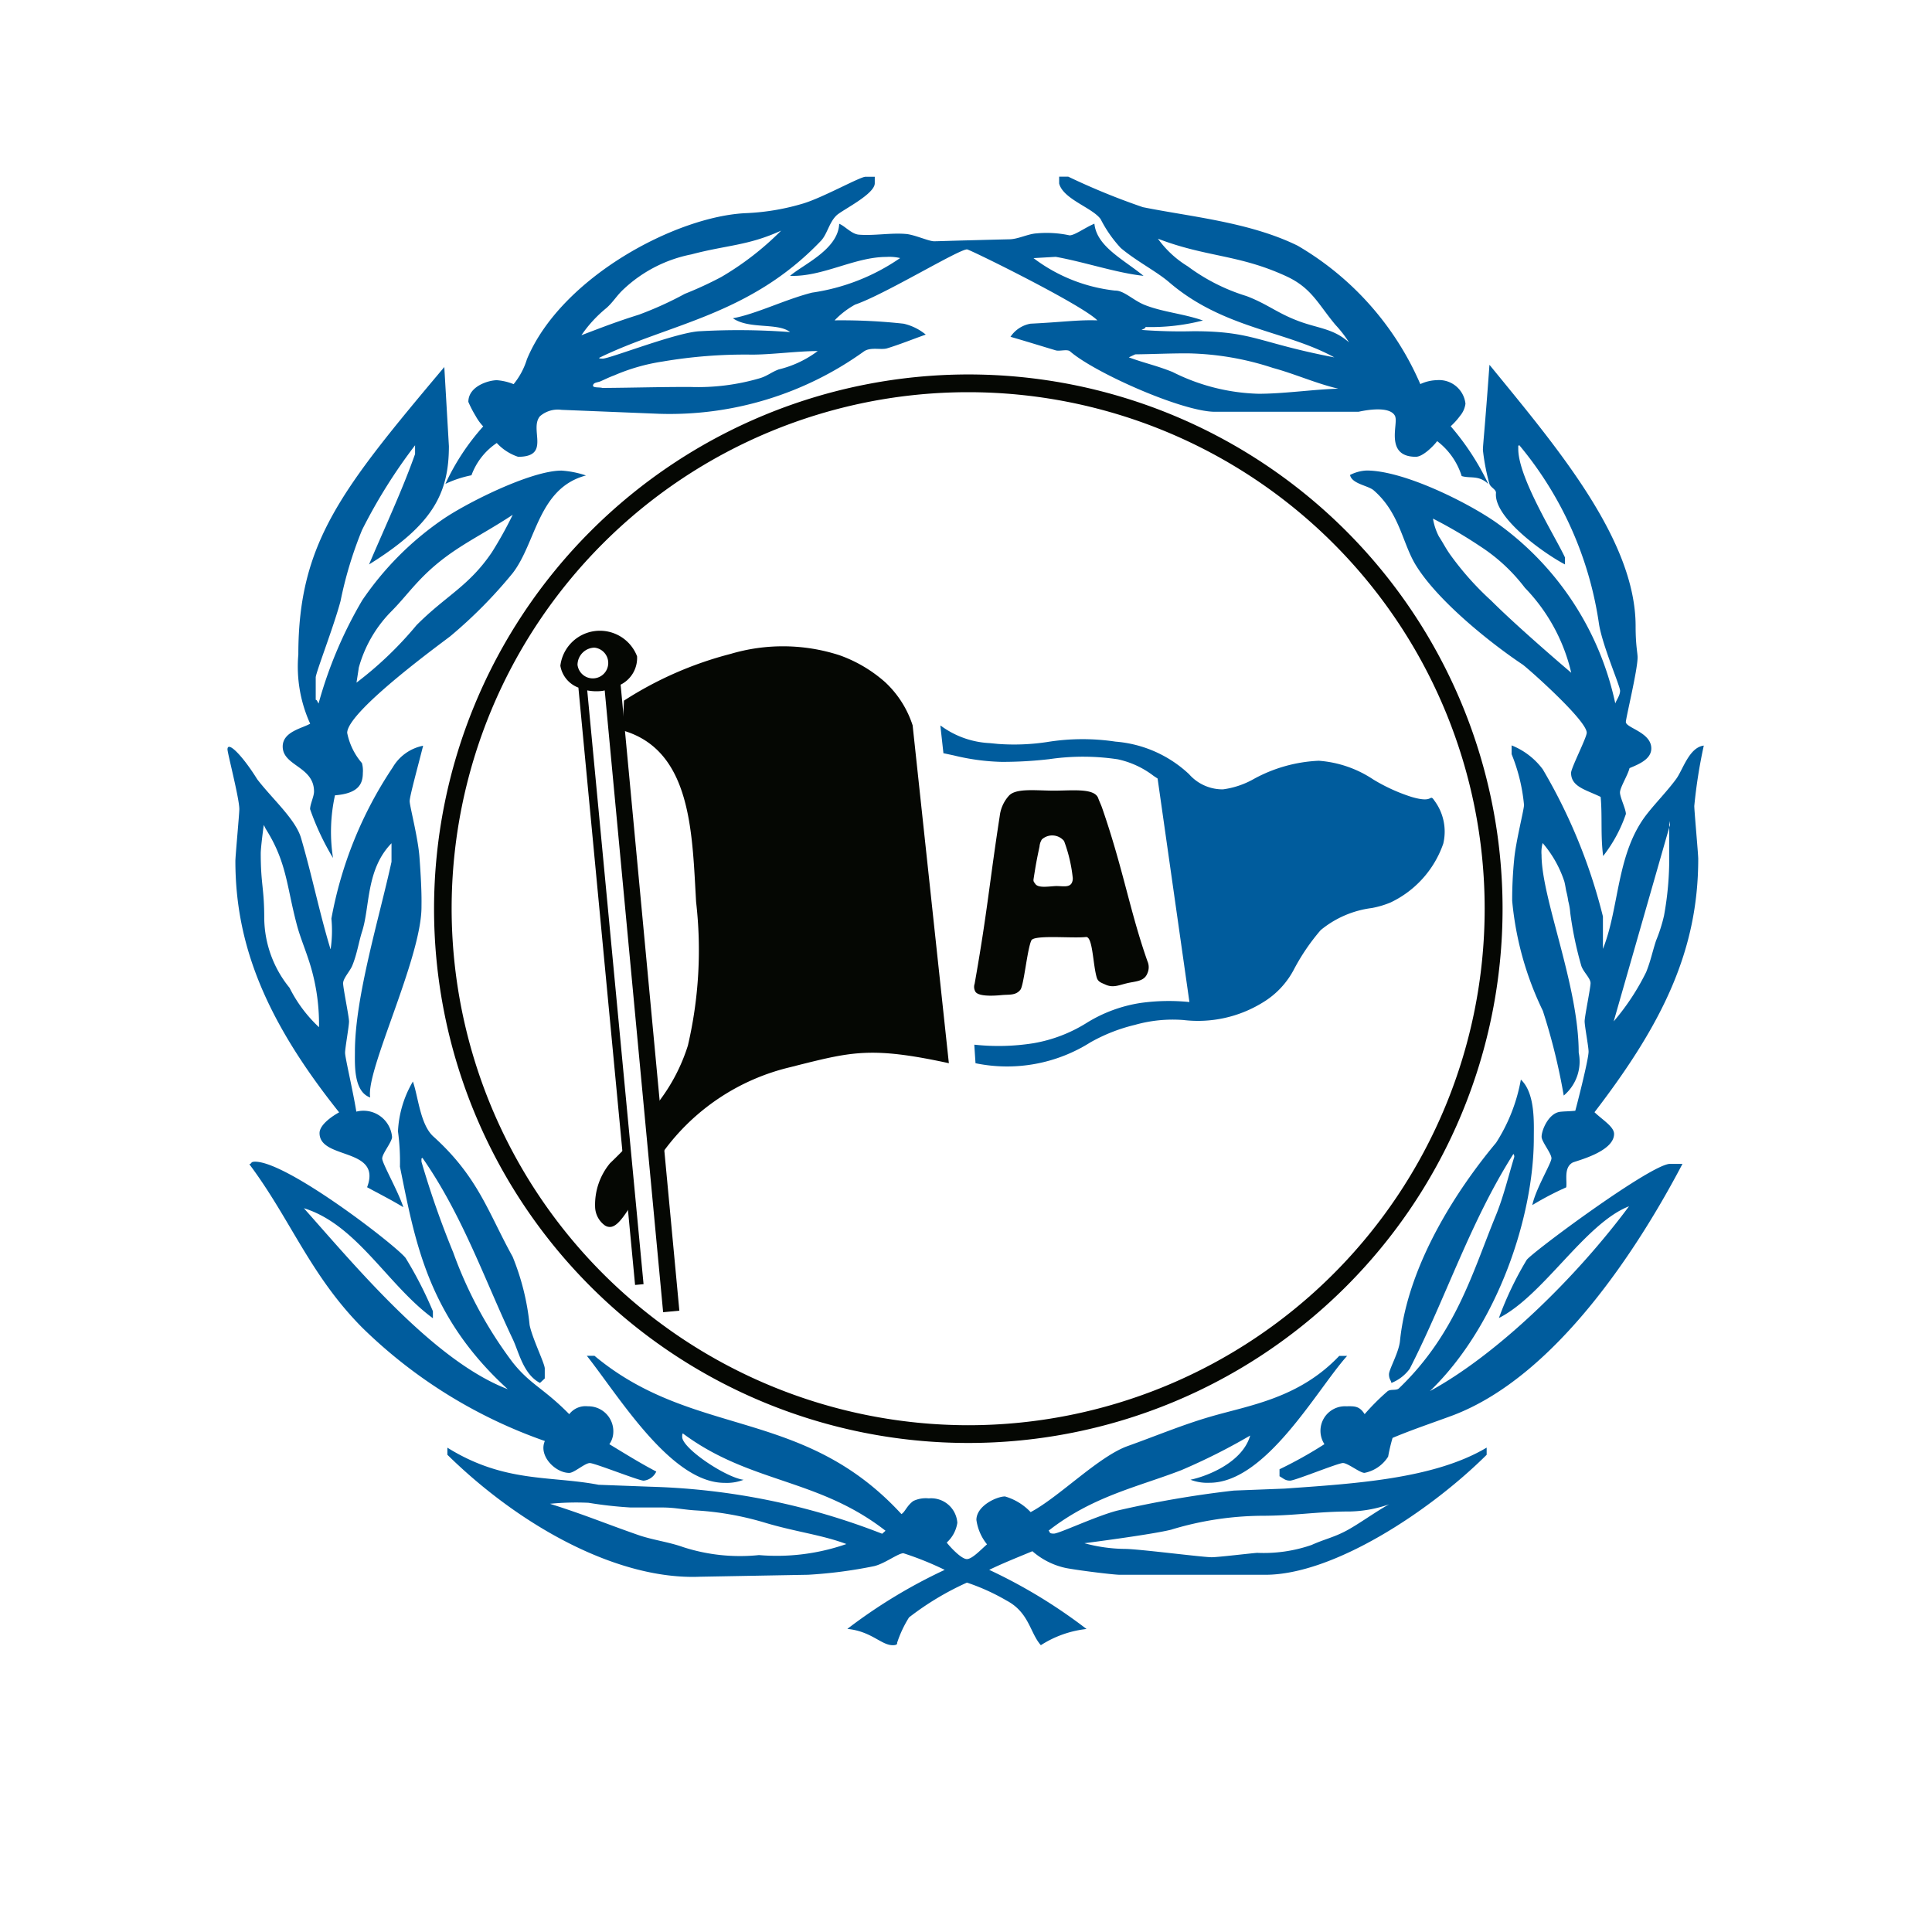 <svg xmlns="http://www.w3.org/2000/svg" xmlns:xlink="http://www.w3.org/1999/xlink" width="98" height="98" viewBox="0 0 98 98">
  <defs>
    <filter id="Ellipse_1" x="0" y="0" width="98" height="98" filterUnits="userSpaceOnUse">
      <feOffset dy="3" input="SourceAlpha"/>
      <feGaussianBlur stdDeviation="3" result="blur"/>
      <feFlood flood-opacity="0.161"/>
      <feComposite operator="in" in2="blur"/>
      <feComposite in="SourceGraphic"/>
    </filter>
  </defs>
  <g id="Logo_Arminia_Bielefeld" transform="translate(9 6)">
    <g transform="matrix(1, 0, 0, 1, -9, -6)" filter="url(#Ellipse_1)">
      <circle id="Ellipse_1-2" data-name="Ellipse 1" cx="40" cy="40" r="40" transform="translate(9 6)" fill="#fff"/>
    </g>
    <path id="Pfad_188" data-name="Pfad 188" d="M205.162,231.1a26.2,26.2,0,1,1,26.2,26.2A26.231,26.231,0,0,1,205.162,231.1Zm-.892,0a27.1,27.1,0,1,0,27.1-27.1A27.125,27.125,0,0,0,204.27,231.1Z" transform="translate(-191.253 -191.006)" fill="#050703"/>
    <path id="Pfad_189" data-name="Pfad 189" d="M262.093,97.777a3.505,3.505,0,0,0,.475-.527h0a1.188,1.188,0,0,0,.274-.619,1.348,1.348,0,0,0-1.452-1.192,2.121,2.121,0,0,0-.838.2,15.021,15.021,0,0,0-6.225-7.022c-2.443-1.2-5.464-1.469-7.85-1.953a34.921,34.921,0,0,1-3.784-1.547h-.461v.348c.207.8,1.691,1.225,2.106,1.808a6.341,6.341,0,0,0,1.018,1.461c.791.67,1.837,1.2,2.469,1.75,2.738,2.345,5.916,2.447,8.365,3.8-3.871-.743-4.113-1.327-7.145-1.327a26.213,26.213,0,0,1-2.634-.066c.091-.048.216-.084.2-.148a10.531,10.531,0,0,0,2.915-.331c-1-.347-2.02-.422-2.932-.779-.606-.236-1.071-.749-1.527-.737a8.358,8.358,0,0,1-4.136-1.647l1.126-.065c1.46.26,3.084.818,4.456.964-1.049-.853-2.373-1.489-2.493-2.645-.48.2-.993.591-1.262.591a5.5,5.5,0,0,0-1.668-.1c-.443.025-.95.3-1.394.3-3.437.084-3.543.1-3.813.1s-1.016-.347-1.446-.372c-.751-.062-1.61.1-2.362.037-.365-.024-.73-.454-1-.551-.053,1.308-1.834,2.065-2.493,2.641,1.66.057,3.272-.96,4.884-.96a2.37,2.37,0,0,1,.7.057A10.507,10.507,0,0,1,229.695,91c-1.369.348-2.814,1.078-4.012,1.3.827.573,2.272.209,2.9.7a34.984,34.984,0,0,0-4.564-.043c-1.141.037-4.576,1.39-4.938,1.39-.269,0-.162-.05-.162-.05,3.544-1.731,7.612-2.139,11.228-5.924.322-.338.414-.928.79-1.289.282-.273,1.948-1.077,1.942-1.635v-.327h-.463c-.268-.009-2.124,1.035-3.146,1.35a11.78,11.78,0,0,1-2.884.494c-3.544.137-9.42,3.246-11.152,7.416a3.7,3.7,0,0,1-.674,1.26,2.831,2.831,0,0,0-.846-.2c-.416,0-1.45.3-1.45,1.1a5.7,5.7,0,0,0,.373.72h0a2.46,2.46,0,0,0,.381.523A11.7,11.7,0,0,0,211.1,100.7a5.734,5.734,0,0,1,1.322-.436,3.354,3.354,0,0,1,1.284-1.637,2.573,2.573,0,0,0,1.082.7c1.683,0,.548-1.41,1.112-2.061h0a1.384,1.384,0,0,1,1.089-.321l4.94.2a16.88,16.88,0,0,0,10.4-3.163c.336-.235.856-.067,1.166-.154.658-.2,1.289-.459,1.971-.7a2.721,2.721,0,0,0-1.124-.553,28.828,28.828,0,0,0-3.5-.169,4.311,4.311,0,0,1,1.042-.8c1.477-.5,5.244-2.8,5.675-2.8.133,0,5.826,2.8,6.611,3.6-1.026-.03-1.675.084-3.392.169a1.544,1.544,0,0,0-1.014.665c.788.227,1.538.462,2.289.686.2.062.583-.074.73.051,1.235,1.08,5.7,3.066,7.353,3.066h7.277c.026,0,1.572-.386,1.86.221h0a.62.62,0,0,1,.031.225c0,.534-.377,1.837,1.02,1.837.365,0,.913-.565,1.082-.794a3.556,3.556,0,0,1,1.244,1.772c.451.136.856-.065,1.355.405A13.108,13.108,0,0,0,262.093,97.777Zm-42.806-6.013c.365-.338.5-.616.871-.956a6.974,6.974,0,0,1,3.414-1.747c1.8-.478,2.884-.44,4.558-1.207a14.863,14.863,0,0,1-3.034,2.351,18.554,18.554,0,0,1-1.85.855,17.765,17.765,0,0,1-2.326,1.056c-1.156.365-1.8.617-2.921,1.044A6.5,6.5,0,0,1,219.287,91.765Zm8.732,3.127c-.382.138-.585.338-.979.453a11.136,11.136,0,0,1-3.537.44c-1.728,0-2.706.038-4.434.051-.176-.051-.53.012-.476-.151.04-.138.245-.126.38-.189.259-.113.423-.2.695-.3a9.884,9.884,0,0,1,2.448-.7,24.791,24.791,0,0,1,4.53-.351c1,0,2.333-.181,3.34-.181A5.4,5.4,0,0,1,228.019,94.892ZM252.35,96.13a10.271,10.271,0,0,1-4.367-1.106c-.844-.338-1.36-.428-2.218-.742l.328-.152c1.033-.013,1.631-.05,2.666-.05a14.564,14.564,0,0,1,4.325.742c1.075.289,2.218.8,3.306,1.049C255.11,95.91,253.628,96.13,252.35,96.13Zm1.993-3.7c-1.06-.4-1.552-.855-2.611-1.257a9.771,9.771,0,0,1-2.979-1.509,5.152,5.152,0,0,1-1.51-1.4c2.448.943,4.094.792,6.5,1.9,1.292.591,1.618,1.408,2.5,2.465a6.181,6.181,0,0,1,.693.893c-.817-.717-1.566-.7-2.6-1.094Z" transform="translate(-197.507 -82.156)" fill="#005c9d"/>
    <path id="Pfad_190" data-name="Pfad 190" d="M718.667,203.045a9.175,9.175,0,0,0-2.352-4.313,8.955,8.955,0,0,0-2.262-2.1,23.7,23.7,0,0,0-2.4-1.409,3.029,3.029,0,0,0,.3.905c.213.327.327.566.553.893a14.937,14.937,0,0,0,2.1,2.363c1.422,1.421,4.061,3.659,4.061,3.659Zm-4.148-15.623c3.355,4.111,7.413,8.846,7.413,13.253,0,.992.1,1.341.1,1.588,0,.646-.595,3.078-.595,3.277,0,.3,1.291.521,1.291,1.34,0,.546-.627.8-1.105,1-.084.353-.484.985-.484,1.234s.3.844.3,1.092a7.241,7.241,0,0,1-1.154,2.133c-.137-1.036-.036-2.029-.127-3-.764-.369-1.5-.513-1.5-1.22,0-.248.794-1.787.794-2.035,0-.634-3.031-3.309-3.255-3.46-1.638-1.093-4.358-3.268-5.451-5.1-.657-1.117-.8-2.606-2.1-3.735-.285-.248-1.108-.324-1.2-.779a2.034,2.034,0,0,1,.84-.226c1.873,0,5.08,1.6,6.544,2.616a15.114,15.114,0,0,1,6.071,9.2c.051-.169.243-.4.243-.645s-.881-2.251-1.067-3.368a18.23,18.23,0,0,0-4.05-9.093c-.061.084-.047-.05-.047.2,0,1.465,1.881,4.447,2.369,5.5v.354c-1.051-.548-3.622-2.371-3.5-3.624.013-.186-.284-.28-.338-.479a10.871,10.871,0,0,1-.325-1.7c0-.248.1-1.1.332-4.317Z" transform="translate(-647.966 -174.917)" fill="#005c9d" fill-rule="evenodd"/>
    <path id="Pfad_191" data-name="Pfad 191" d="M117.083,203.889l-.114.736a18.433,18.433,0,0,0,3.044-2.914c1.5-1.508,2.649-1.965,3.824-3.7a19.954,19.954,0,0,0,1.056-1.9c-1.85,1.222-3.248,1.745-4.768,3.359-.564.6-.868,1.019-1.448,1.6a6.518,6.518,0,0,0-1.6,2.825Zm4.34-15.278.233,4.018c0,2.433-.855,4.014-4.05,6,.781-1.845,1.673-3.729,2.334-5.6v-.444a27.114,27.114,0,0,0-2.691,4.3,19.97,19.97,0,0,0-1.089,3.6c-.338,1.278-1.251,3.624-1.259,3.872V205.5c.057-.016.091.1.143.185a21.591,21.591,0,0,1,2.217-5.238,15.591,15.591,0,0,1,4.023-4.063c1.181-.831,4.509-2.515,6.085-2.515a4.9,4.9,0,0,1,1.24.247c-2.433.645-2.517,3.406-3.721,4.958a23.749,23.749,0,0,1-3.146,3.184c-.186.162-5.245,3.8-5.245,4.915a3.343,3.343,0,0,0,.748,1.533,1.431,1.431,0,0,1,.046.5c0,.583-.253,1.042-1.413,1.134a8.592,8.592,0,0,0-.1,3.179,13.232,13.232,0,0,1-1.163-2.477c0-.248.2-.645.2-.894,0-1.278-1.589-1.291-1.589-2.283,0-.759,1-.923,1.393-1.159a6.994,6.994,0,0,1-.6-3.508c0-5.672,2.194-8.384,7.413-14.593Z" transform="translate(-107.886 -175.998)" fill="#005c9d" fill-rule="evenodd"/>
    <path id="Pfad_192" data-name="Pfad 192" d="M84.86,414.844a10.311,10.311,0,0,0-.554-3.5c-.213-.642-.44-1.17-.6-1.812-.491-1.886-.491-3.076-1.547-4.747l-.1-.2c-.038.263-.154,1.175-.154,1.439,0,1.6.178,1.73.178,3.326a5.673,5.673,0,0,0,1.283,3.495A7.039,7.039,0,0,0,84.86,414.844Zm.591-3.966a6.413,6.413,0,0,0,.038-1.544,20.314,20.314,0,0,1,3.11-7.668,2.3,2.3,0,0,1,1.543-1.1c-.287,1.137-.683,2.564-.683,2.813s.435,1.882.5,2.876c.124,1.688.1,2.238.1,2.486,0,2.616-2.855,8.342-2.6,9.668-.857-.3-.777-1.7-.777-2.321,0-2.768,1.229-6.763,1.856-9.634v-.941c-1.308,1.341-1.085,3.245-1.5,4.5-.161.506-.253,1.147-.5,1.73-.137.3-.455.626-.455.874s.3,1.688.3,1.936-.2,1.341-.2,1.589.4,1.926.57,2.984a1.457,1.457,0,0,1,1.813,1.285c0,.248-.5.844-.5,1.092s.791,1.621,1.073,2.471c-.654-.394-1.245-.689-1.839-1.013.77-2.033-2.412-1.382-2.412-2.747,0-.422.645-.862.994-1.051-3.713-4.652-5.263-8.5-5.263-12.75,0-.248.2-2.383.2-2.631,0-.546-.6-2.842-.6-3.028,0-.46.774.332,1.505,1.51.759.993,1.956,2.038,2.228,2.993.559,1.911.928,3.772,1.491,5.625Z" transform="translate(-77.679 -368.739)" fill="#005c9d" fill-rule="evenodd"/>
    <path id="Pfad_193" data-name="Pfad 193" d="M809.827,414.426a11.968,11.968,0,0,0,1.647-2.5c.239-.6.3-.98.506-1.609a7.855,7.855,0,0,0,.4-1.257,15.986,15.986,0,0,0,.264-2.992v-1.478l.038-.132-.038-.2v.332Zm-5.177-14a3.644,3.644,0,0,1,1.58,1.214,27.932,27.932,0,0,1,3.051,7.464v1.645c.844-2.105.675-4.848,2.228-6.835.446-.571,1.053-1.19,1.488-1.786.338-.458.653-1.6,1.4-1.692a26.167,26.167,0,0,0-.482,3.062c0,.248.2,2.433.2,2.681,0,4.641-1.8,8.346-5.262,12.854.408.39.993.735.993,1.1,0,.919-1.949,1.371-2.109,1.458-.458.261-.261.933-.319,1.253a15.324,15.324,0,0,0-1.72.9c.18-.844.972-2.125.972-2.374s-.5-.844-.5-1.092c0-.337.354-1.191.937-1.266.2-.024.5-.024.771-.053.022-.057.675-2.579.675-3,0-.248-.2-1.291-.2-1.539s.3-1.688.3-1.936-.37-.569-.469-.878a18.373,18.373,0,0,1-.561-2.688,3.263,3.263,0,0,0-.1-.591,4.4,4.4,0,0,0-.1-.5c-.024-.1-.051-.313-.1-.5a5.734,5.734,0,0,0-1.1-1.948,1.739,1.739,0,0,0-.056.6c0,2.222,1.885,6.615,1.885,10.028a2.255,2.255,0,0,1-.759,2.181,31.021,31.021,0,0,0-1.06-4.3,16.122,16.122,0,0,1-1.555-5.578,20.5,20.5,0,0,1,.1-2.089c.076-.893.5-2.527.5-2.775a9.017,9.017,0,0,0-.629-2.576v-.449Z" transform="translate(-736.973 -368.616)" fill="#005c9d" fill-rule="evenodd"/>
    <path id="Pfad_194" data-name="Pfad 194" d="M677.36,580.46c.744.694.659,2.219.659,2.977,0,3.921-1.814,9.5-5.271,12.826,3.411-1.852,7.4-5.738,10.1-9.374-2.226.861-4.342,4.531-6.6,5.666a17.071,17.071,0,0,1,1.407-2.943c.237-.359,6.334-4.887,7.278-4.875h.627c-2.194,4.181-6.381,10.757-11.644,12.755-.967.359-2.082.732-3.062,1.145a9.086,9.086,0,0,0-.224.95,1.833,1.833,0,0,1-1.2.824c-.236,0-.844-.5-1.092-.5s-2.433.893-2.681.893-.32-.1-.537-.222v-.354a21.5,21.5,0,0,0,2.278-1.273,1.245,1.245,0,0,1,1.091-1.922c.4,0,.675-.041.948.4a11.967,11.967,0,0,1,1.154-1.155c.161-.137.456-.022.591-.159,2.905-2.788,3.751-5.95,4.917-8.779.384-.944.631-1.981.928-2.953a.217.217,0,0,0-.043-.154c-2.2,3.465-3.411,7.271-5.26,10.9a2.126,2.126,0,0,1-.928.716c-.024-.143-.123-.192-.123-.44s.5-1.1.558-1.693c.4-3.934,2.991-7.8,4.877-10.054a8.786,8.786,0,0,0,1.253-3.193Z" transform="translate(-609.217 -531.7)" fill="#005c9d"/>
    <path id="Pfad_195" data-name="Pfad 195" d="M101.516,581.612c.272.764.37,2.183,1.04,2.79,2.284,2.061,2.79,3.881,4.019,6.095a12.416,12.416,0,0,1,.862,3.465c.137.683.77,1.959.769,2.207v.506l-.243.227c-.844-.44-1.066-1.555-1.376-2.212-1.4-2.945-2.552-6.3-4.589-9.209-.06.084-.046-.049-.046.2a45.7,45.7,0,0,0,1.61,4.6,21.185,21.185,0,0,0,3.009,5.569c.905,1.142,1.573,1.311,2.877,2.637a1.041,1.041,0,0,1,.943-.4,1.267,1.267,0,0,1,1.291,1.341,1.082,1.082,0,0,1-.2.581c.772.467,1.562.962,2.381,1.388a.8.8,0,0,1-.642.462c-.248,0-2.482-.893-2.73-.893s-.795.5-1.043.5c-.7,0-1.572-.863-1.237-1.618A24.994,24.994,0,0,1,98.95,594.1c-2.644-2.665-3.639-5.5-5.73-8.294.143-.027.044-.127.293-.127,1.65,0,7.163,4.265,7.635,4.885a19.866,19.866,0,0,1,1.384,2.7v.356c-2.3-1.684-3.858-4.754-6.545-5.581,2.726,3.068,6.627,7.758,10.341,9.18-4.074-3.713-4.7-7.51-5.468-11.287a11.358,11.358,0,0,0-.1-1.792,5.484,5.484,0,0,1,.759-2.531Z" transform="translate(-89.573 -532.753)" fill="#005c9d"/>
    <path id="Pfad_196" data-name="Pfad 196" d="M219.329,753.985a13.6,13.6,0,0,0-1.946.051c1.826.579,2.663.948,4.459,1.577.748.262,1.56.356,2.295.62a9.366,9.366,0,0,0,3.847.405,10.744,10.744,0,0,0,4.435-.56c-1.232-.465-2.6-.622-4.141-1.086a15.278,15.278,0,0,0-3.464-.618c-.68-.038-1.062-.15-1.742-.15h-1.6a20.635,20.635,0,0,1-2.137-.239Zm29.583,1.36c-1,.253-4.421.691-4.421.691a8.069,8.069,0,0,0,2.054.289c.679,0,3.936.422,4.4.422.326,0,1.983-.2,2.308-.222a7.432,7.432,0,0,0,2.762-.4c.667-.3,1.116-.379,1.756-.719s1.528-.993,2.181-1.344a6.4,6.4,0,0,1-1.961.364c-1.7,0-2.81.218-4.51.218a16.166,16.166,0,0,0-4.573.7Zm-29.661-8.815h.391c5.037,4.2,10.561,2.583,15.568,8.027.183-.1.265-.413.6-.66a1.453,1.453,0,0,1,.786-.135,1.331,1.331,0,0,1,1.45,1.24,1.674,1.674,0,0,1-.538,1c.206.265.752.839,1.022.839s.714-.482,1.022-.748a2.52,2.52,0,0,1-.538-1.238c0-.719,1.033-1.191,1.451-1.191a2.9,2.9,0,0,1,1.3.795c1.441-.764,3.435-2.814,4.913-3.348,1.4-.5,2.783-1.08,4.193-1.49,1.988-.583,4.5-.928,6.548-3.087h.4c-1.515,1.677-4.109,6.436-6.98,6.436a2.411,2.411,0,0,1-.968-.154c.877-.183,2.648-.89,3.03-2.242a30.989,30.989,0,0,1-3.492,1.756c-2.215.857-4.5,1.321-6.735,3.071.091.062,0,.148.268.148s2.119-.881,3.209-1.165a52.769,52.769,0,0,1,5.919-1.018l2.58-.1c3.556-.253,7.574-.489,10.246-2.079v.364c-2.926,2.906-7.8,6.086-11.224,6.086h-7.387c-.268,0-1.864-.187-2.709-.338a3.775,3.775,0,0,1-1.722-.857c-.718.3-1.461.591-2.191.945a26.533,26.533,0,0,1,4.936,3,5.37,5.37,0,0,0-2.316.822c-.553-.624-.592-1.656-1.735-2.262a10.72,10.72,0,0,0-2.014-.913,14.525,14.525,0,0,0-2.937,1.765,5.789,5.789,0,0,0-.607,1.294s.052.117-.216.117c-.591,0-1.079-.706-2.307-.828a26.672,26.672,0,0,1,4.939-2.994,15.82,15.82,0,0,0-2.095-.844c-.268,0-.953.533-1.49.656a23.288,23.288,0,0,1-3.341.436l-5.478.1c-4.109.174-9.052-2.486-12.823-6.187v-.36c2.887,1.8,5.218,1.412,7.67,1.883l2.684.1a34.834,34.834,0,0,1,11.7,2.384l.171-.152c-3.42-2.666-6.856-2.4-10.25-4.914,0,0-.065-.1-.065.15,0,.584,2.208,2.061,3.115,2.179a2.361,2.361,0,0,1-.967.155c-2.7,0-5.308-4.315-6.978-6.438Z" transform="translate(-198.486 -683.757)" fill="#005c9d" fill-rule="evenodd"/>
    <path id="Pfad_197" data-name="Pfad 197" d="M499.969,395.541c-.105-.154-.132-.177-.222-.132s-.268.135-.952-.068a9.006,9.006,0,0,1-1.941-.887,5.729,5.729,0,0,0-2.757-.945,7.522,7.522,0,0,0-3.281.916,4.322,4.322,0,0,1-1.581.535,2.262,2.262,0,0,1-1.716-.769,6.156,6.156,0,0,0-3.731-1.652,11.218,11.218,0,0,0-3.445.016,11.13,11.13,0,0,1-2.52.1l-.408-.04a4.542,4.542,0,0,1-2.462-.863l-.052-.03.008.06.147,1.326v.022l.021,0,.506.108a11.261,11.261,0,0,0,2.431.328,20.691,20.691,0,0,0,2.414-.138,11.822,11.822,0,0,1,3.472.007,4.561,4.561,0,0,1,1.822.844l.2.132,1.614,11.337a10.378,10.378,0,0,0-2.474.046,7.275,7.275,0,0,0-2.758,1.024,7.45,7.45,0,0,1-2.672,1.018,11.3,11.3,0,0,1-2.971.078h-.035v.035l.058.879v.022l.022.006a7.914,7.914,0,0,0,5.81-1.064,8.689,8.689,0,0,1,2.25-.884h0a7.039,7.039,0,0,1,2.465-.248,6.257,6.257,0,0,0,4.03-.892,4.264,4.264,0,0,0,1.6-1.72,10.676,10.676,0,0,1,1.332-1.947,5.08,5.08,0,0,1,2.591-1.121,4.656,4.656,0,0,0,.954-.282,5.174,5.174,0,0,0,2.674-2.984A2.63,2.63,0,0,0,499.969,395.541Z" transform="translate(-436.203 -360.92)" fill="#005c9d"/>
    <path id="Pfad_198" data-name="Pfad 198" d="M505.353,433.555c-.138.654-.177.851-.3,1.64-.019.128.028.156.084.238.138.218.6.145.99.119.355-.024.777.121.888-.218a.513.513,0,0,0,.02-.253,7.535,7.535,0,0,0-.435-1.818.782.782,0,0,0-1.126-.079.8.8,0,0,0-.12.375Zm-3.291,6.96c.651-3.67.752-5.14,1.276-8.522a1.856,1.856,0,0,1,.463-1.024c.338-.375,1.248-.276,2.127-.261.97.018,2.207-.169,2.406.387.057.162.143.332.2.5,1.067,3.082,1.4,5.218,2.294,7.763a.749.749,0,0,1,0,.614c-.164.432-.618.4-1.068.514-.405.1-.689.235-1.067.059-.2-.091-.37-.134-.435-.355-.2-.675-.2-2.1-.551-2.056-.69.077-2.628-.124-2.767.173-.208.447-.378,2.272-.554,2.5-.24.305-.571.234-.958.273-.523.051-1.218.061-1.337-.194a.491.491,0,0,1-.03-.373Z" transform="translate(-461.626 -396.604)" fill="#050703" fill-rule="evenodd"/>
    <path id="Pfad_199" data-name="Pfad 199" d="M288.93,636.524a3.3,3.3,0,0,0-.759,2.194,1.2,1.2,0,0,0,.467.941.446.446,0,0,0,.358.093c.314-.062.622-.5,1.02-1.125l-.249-2.936C289.5,635.963,289.231,636.238,288.93,636.524Z" transform="translate(-266.985 -583.522)" fill="#050703"/>
    <path id="Pfad_200" data-name="Pfad 200" d="M317.241,365.219l-1.833-17.094v-.007a5.166,5.166,0,0,0-1.38-2.179,7.036,7.036,0,0,0-2.329-1.38,9.316,9.316,0,0,0-5.521-.069,18.456,18.456,0,0,0-5.4,2.363l-.013.008v.015l-.075,1.471v.024l.024.006c3.291.956,3.494,4.74,3.675,8.078l.034.612a21.313,21.313,0,0,1-.415,7.286,9.24,9.24,0,0,1-1.533,2.92l.262,2.5a11.143,11.143,0,0,1,6.485-4.324l.39-.1c2.726-.681,3.747-.936,7.594-.105l.041.009Z" transform="translate(-278.114 -317.322)" fill="#050703"/>
    <path id="Pfad_201" data-name="Pfad 201" d="M279.936,341.634A.866.866,0,0,0,278.9,341a.881.881,0,0,0-.856.877.868.868,0,0,0,1.037.638A.882.882,0,0,0,279.936,341.634Z" transform="translate(-257.758 -315.115)" fill="none"/>
    <path id="Pfad_202" data-name="Pfad 202" d="M269.8,333.971c.042-.005.08-.018.121-.024l2.963,31.54.823-.078-2.979-31.754a1.515,1.515,0,0,0,.834-1.44,2.02,2.02,0,0,0-3.891.481,1.441,1.441,0,0,0,.915,1.108l2.875,30.3.43-.04-2.857-30.119A2.439,2.439,0,0,0,269.8,333.971Zm-1.259-1.318a.882.882,0,0,1,.856-.877.782.782,0,1,1-.855.877Z" transform="translate(-248.247 -304.925)" fill="#050703"/>
  </g>
</svg>
